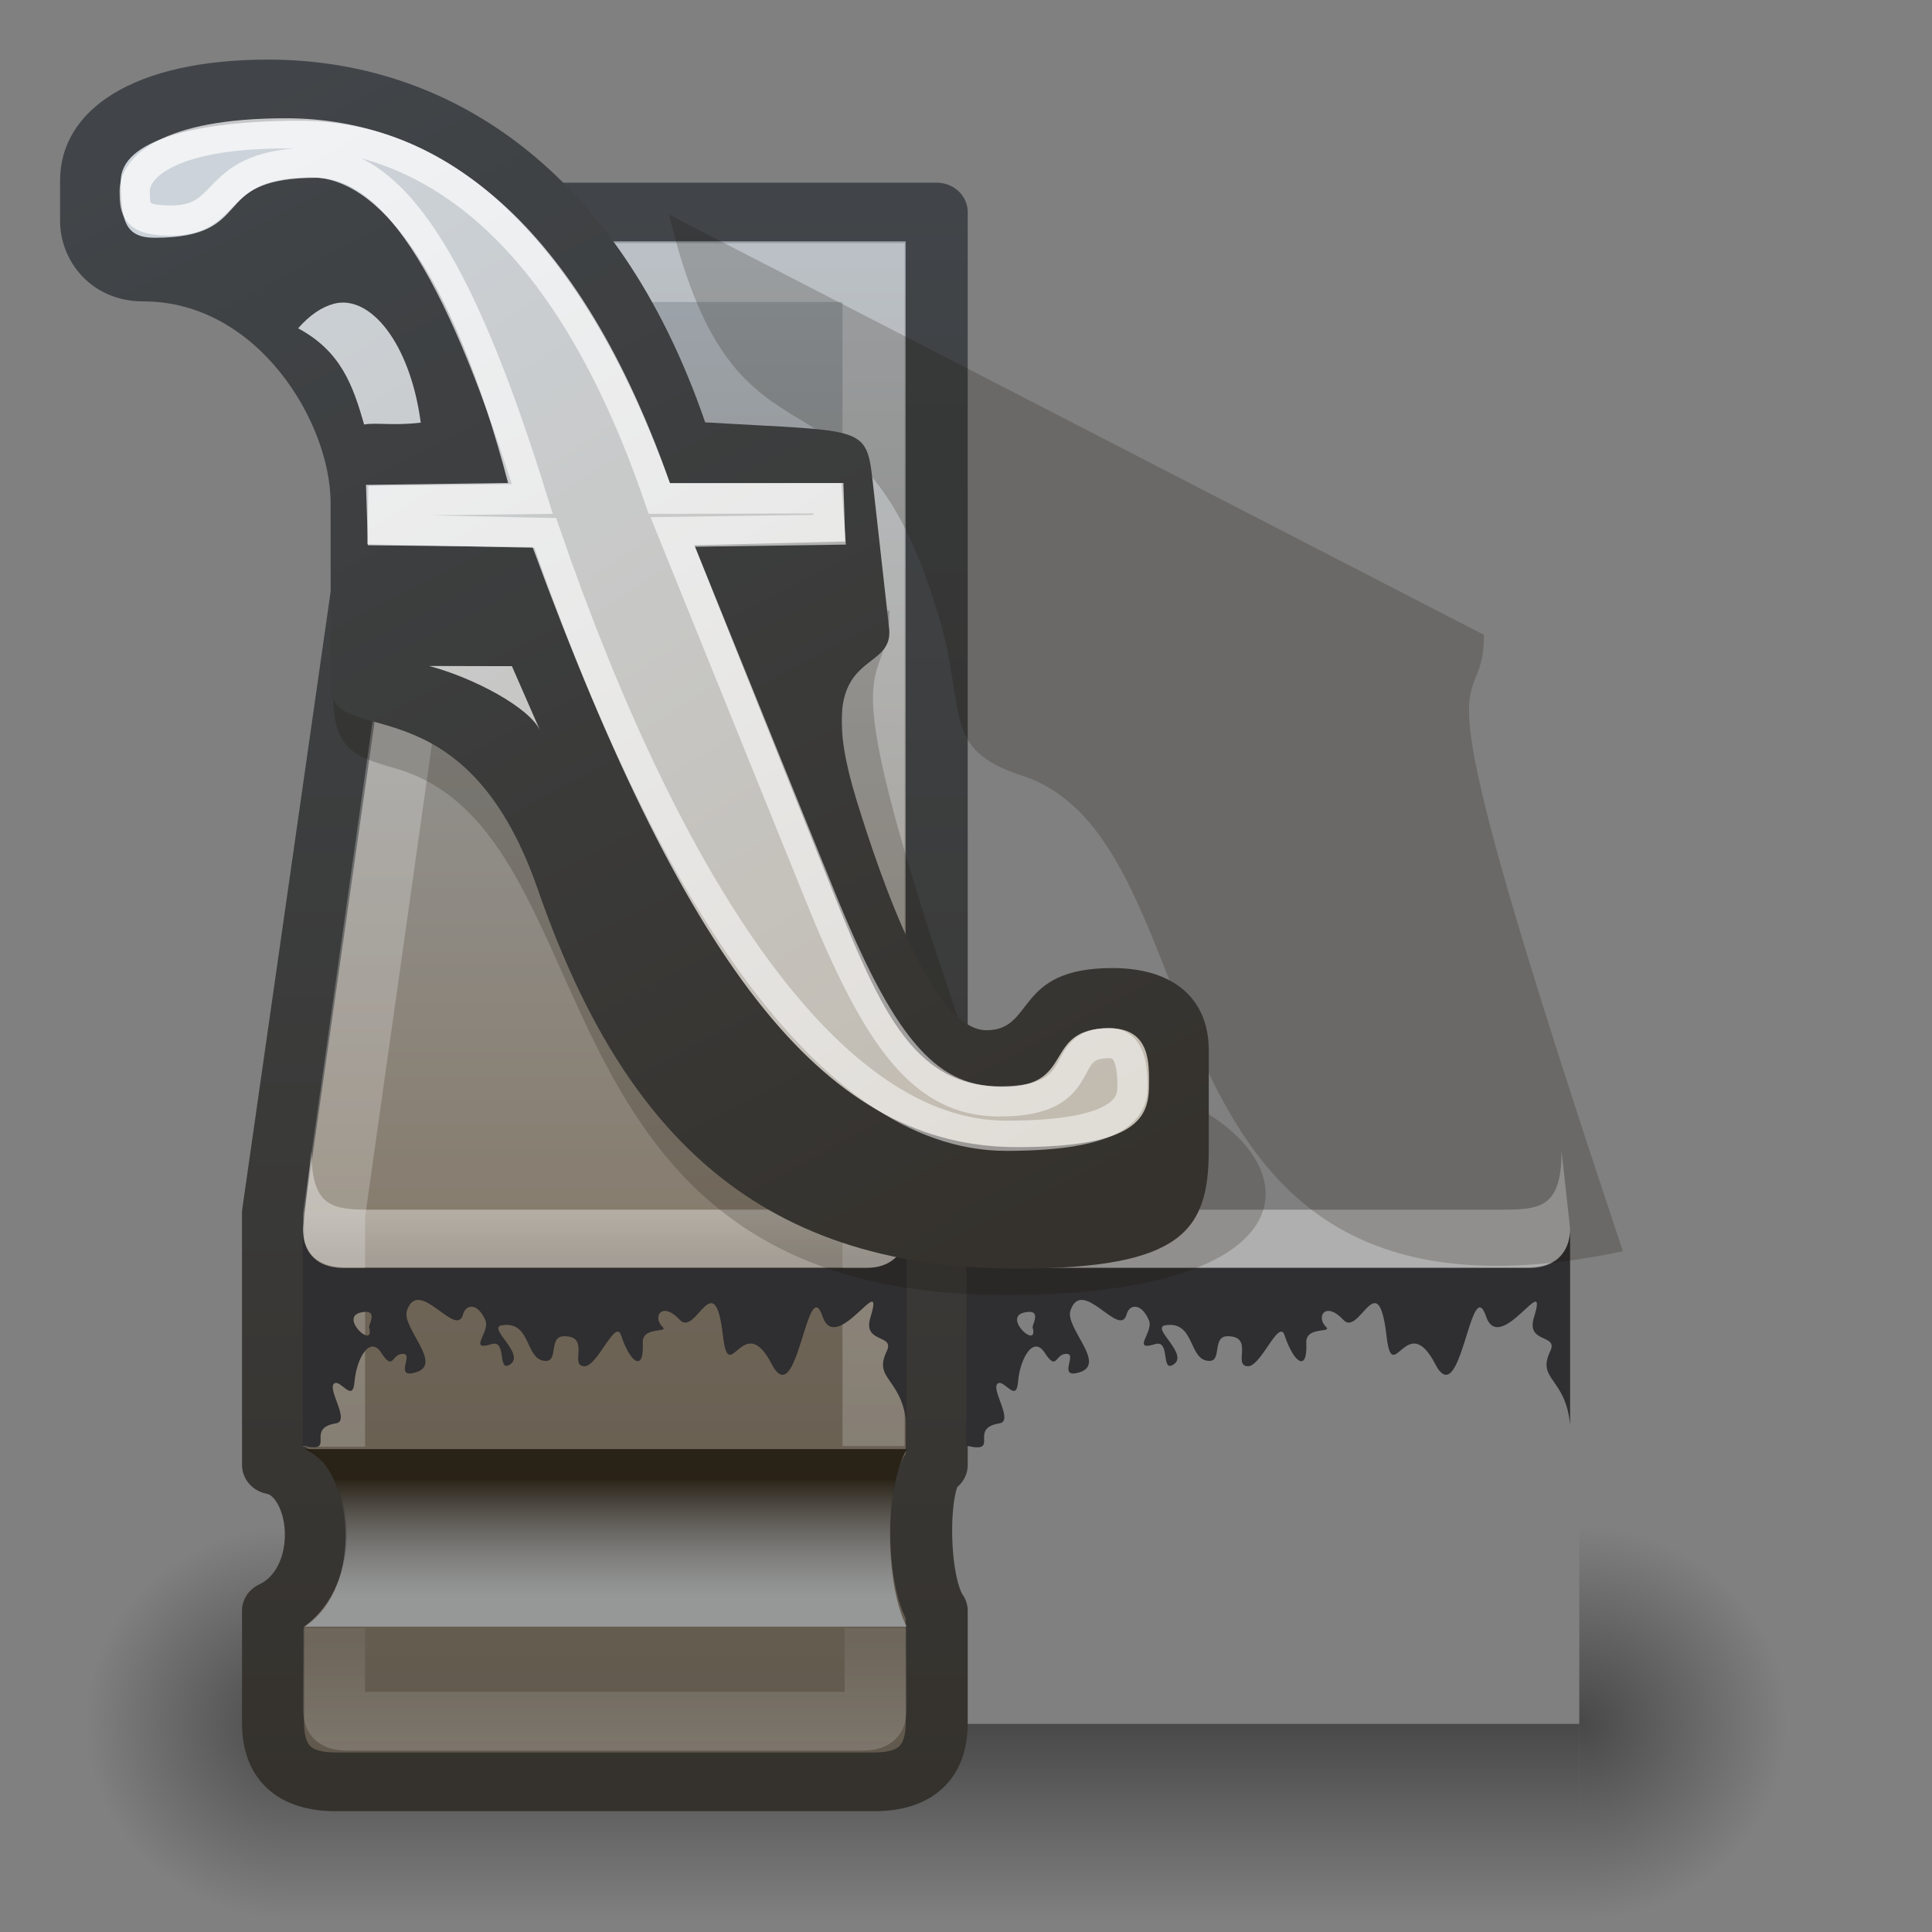 <svg xmlns="http://www.w3.org/2000/svg" xmlns:svg="http://www.w3.org/2000/svg" xmlns:xlink="http://www.w3.org/1999/xlink" id="svg2" width="32" height="32" version="1.1"><rect width="100%" height="100%" fill="#808080" stroke="none"/><defs id="defs6"><linearGradient id="gradient1"><stop style="stop-color:#000;stop-opacity:.435" offset="0"/><stop style="stop-color:#000;stop-opacity:0" offset="1"/></linearGradient><linearGradient id="gradient2"><stop style="stop-color:#414549" offset="0"/><stop style="stop-color:#35322d" offset="1"/></linearGradient><linearGradient id="gradient3" x1="15" x2="15" y1="37" y2="40" gradientUnits="userSpaceOnUse"><stop style="stop-color:#20190e;stop-opacity:.875" offset="0"/><stop style="stop-color:#c7d2df;stop-opacity:.498" offset="1"/></linearGradient><linearGradient id="gradient4" x1="16" x2="16" y1="5" y2="44" gradientUnits="userSpaceOnUse"><stop style="stop-color:#9da5ad" offset="0"/><stop style="stop-color:#877d6f" offset=".64"/><stop style="stop-color:#6f6557" offset=".67"/><stop style="stop-color:#61594d" offset="1"/></linearGradient><linearGradient id="gradient5" x1="8" x2="25" y1="2" y2="28" gradientUnits="userSpaceOnUse"><stop style="stop-color:#ccd3da" offset="0"/><stop style="stop-color:#c2bbb0" offset="1"/></linearGradient><linearGradient id="gradient6" x1="9" x2="24" y1="2" y2="28" gradientUnits="userSpaceOnUse"><stop style="stop-color:#fff;stop-opacity:.702" offset="0"/><stop style="stop-color:#fff;stop-opacity:.498" offset="1"/></linearGradient><linearGradient id="gradient7" x1="16" x2="16" y1="5" y2="44" gradientUnits="userSpaceOnUse"><stop style="stop-color:#fff;stop-opacity:.31" offset="0"/><stop style="stop-color:#fff;stop-opacity:.184" offset=".82"/><stop style="stop-color:#fff;stop-opacity:.059" offset=".92"/><stop style="stop-color:#fff;stop-opacity:.184" offset="1"/></linearGradient><linearGradient id="gradient10" x1="24" x2="24" y1="43" y2="48" gradientTransform="matrix(0.687,0,0,0.65,-0.63,0.587)" gradientUnits="userSpaceOnUse" xlink:href="#gradient1"/><radialGradient id="gradient11" cx="8" cy="43" r="5" fx="8" fy="43" gradientTransform="matrix(0.687,0,0,0.65,-0.63,0.587)" gradientUnits="userSpaceOnUse" xlink:href="#gradient1"/><radialGradient id="gradient12" cx="39" cy="43" r="5" fx="39" fy="43" gradientTransform="matrix(0.687,0,0,0.65,-0.63,0.587)" gradientUnits="userSpaceOnUse" xlink:href="#gradient1"/><linearGradient id="linearGradient3452" x1="16" x2="16" y1="5" y2="44" gradientUnits="userSpaceOnUse" xlink:href="#gradient4"/><linearGradient id="linearGradient3454" x1="14" x2="14" y1="4" y2="45" gradientUnits="userSpaceOnUse" xlink:href="#gradient2"/><linearGradient id="linearGradient3458" x1="16" x2="16" y1="5" y2="44" gradientUnits="userSpaceOnUse" xlink:href="#gradient7"/><linearGradient id="linearGradient3604" x1="15.476" x2="15.476" y1="36.768" y2="39.843" gradientUnits="userSpaceOnUse" xlink:href="#gradient3"/><linearGradient id="linearGradient3655" x1="9" x2="24" y1="2" y2="28" gradientTransform="matrix(0.689,0,0,0.667,-0.324,0.718)" gradientUnits="userSpaceOnUse" xlink:href="#gradient6"/><linearGradient id="linearGradient3661" x1="8" x2="24" y1="1" y2="31" gradientTransform="matrix(0.689,0,0,0.667,-0.383,0.32)" gradientUnits="userSpaceOnUse" xlink:href="#gradient2"/><linearGradient id="linearGradient3063" x1="8" x2="25" y1="2" y2="28" gradientTransform="matrix(0.689,0,0,0.667,-0.383,0.32)" gradientUnits="userSpaceOnUse" xlink:href="#gradient5"/></defs><path id="path56" d="M 1.431,25.302 L 1.431,31.805 L 4.865,31.805 L 4.865,25.302 z" style="fill:url(#gradient11)"/><path id="path58" d="M 4.865,28.553 L 4.865,31.805 L 26.158,31.805 L 26.158,28.553 z" style="fill:url(#gradient10)"/><path id="path60" d="M 26.158,25.302 L 26.158,31.805 L 29.592,31.805 L 29.592,25.302 z" style="fill:url(#gradient12)"/><g id="base" transform="matrix(0.687,0,0,0.65,-0.63,0.587)"><path id="path63" d="M 23.5,4.5 L 23.5,36.429 C 23,36.679 23,39.391 23.5,40.141 L 23.5,43 C 23.5,44 23,44.5 22,44.5 L 9,44.5 C 8,44.5 7.5,44 7.5,43 L 7.5,40.141 C 9,39.391 8.75,36.679 7.5,36.429 L 7.5,30 L 10.75,6 C 10.92,4.747 11.5,4.5 12.5,4.5 z" style="fill:url(#linearGradient3452);stroke:url(#linearGradient3454);stroke-width:1.496;stroke-linejoin:round;stroke-opacity:1"/><path id="path65" d="M 8.259,36.023 C 9.435,36.507 9.722,39.524 8.259,40.547 L 22.778,40.547 C 22.278,39.547 22.204,37.109 22.778,36.023 z" style="fill:url(#linearGradient3604)"/><path id="path67" d="M 8.971,35.961 L 8.971,30.054 L 12.116,6.545 C 12.183,6.043 12.366,6.045 12.866,6.045 L 21.977,6.045 L 21.977,35.945 M 22.029,40.586 L 22.029,42.457 C 22.029,42.957 22.029,42.957 21.529,42.957 L 9.471,42.957 C 8.971,42.957 8.971,42.957 8.971,42.457 L 8.971,40.586" style="fill:none;stroke:url(#linearGradient3458);stroke-width:1.496;stroke-opacity:1"/><path id="path69" d="M 8.426,28.422 L 8.222,30.391 C 8.208,30.529 8.222,31.391 9.222,31.391 L 22.741,31.391 L 22.741,29.922 L 9.972,29.922 C 8.972,29.922 8.426,29.922 8.426,28.422 z" style="fill:#fff;fill-opacity:.373"/></g><use id="use73" width="48" height="48" x="0" y="0" transform="matrix(-1,0,0,1,31.023,3.7987314e-8)" xlink:href="#base"/><path id="ink" d="M 5.017,20.353 L 5.017,23.945 C 5.599,24.083 5.034,23.659 5.565,23.575 C 5.809,23.536 5.408,23 5.538,22.914 C 5.642,22.844 5.843,23.241 5.871,22.893 C 5.904,22.5 6.124,22.113 6.314,22.406 C 6.528,22.735 6.481,22.397 6.694,22.426 C 6.837,22.445 6.53,22.838 6.887,22.731 C 7.353,22.591 6.642,21.991 6.741,21.704 C 6.938,21.134 7.56,22.19 7.672,21.765 C 7.713,21.608 7.909,21.565 8.04,21.868 C 8.123,22.061 7.74,22.387 8.142,22.263 C 8.396,22.185 8.239,22.716 8.433,22.609 C 8.733,22.443 8.059,21.992 8.311,21.951 C 8.813,21.87 8.686,22.541 9.044,22.541 C 9.251,22.541 9.083,22.132 9.343,22.132 C 9.794,22.132 9.416,22.629 9.683,22.629 C 9.898,22.629 10.193,21.836 10.286,22.115 C 10.444,22.59 10.671,22.727 10.646,22.243 C 10.632,21.962 11.082,22.082 10.975,21.979 C 10.799,21.809 10.965,21.543 11.261,21.862 C 11.527,22.148 11.835,20.918 11.975,22.127 C 12.075,22.996 12.308,21.678 12.783,22.595 C 13.21,23.417 13.367,21.053 13.624,21.804 C 13.853,22.471 14.674,20.988 14.417,21.821 C 14.281,22.258 14.828,22.09 14.687,22.38 C 14.456,22.859 14.946,22.815 15.016,23.605 L 15.016,20.353 C 15.016,20.678 14.838,20.993 14.349,21.003 L 5.684,21.003 C 5.174,20.993 5.017,20.678 5.017,20.353 z M 5.979,21.738 C 6.28,21.673 6.102,21.943 6.114,21.987 C 6.217,22.368 5.603,21.819 5.979,21.738 z" style="fill:#2f2e30"/><use id="use76" width="48" height="48" x="0" y="0" transform="translate(10.99,3.8538026e-8)" xlink:href="#ink"/><path id="path78" d="M 5.512,11.405 C 5.512,12.395 5.806,12.516 6.542,12.725 C 10.248,13.781 8.575,21.45 16.65,21.45 C 21.458,21.45 21.711,19.503 19.997,18.441 L 16.501,18.692 C 13.432,9.997 14.733,11.759 14.733,10.109 z" style="fill:#161108;fill-opacity:.2"/><path id="path80" d="M 11.083,3.556 C 12.217,8.325 14.174,5.58 15.547,10.202 C 16.019,11.79 15.577,12.408 16.921,12.844 C 20.398,13.971 18.518,22.499 26.881,20.724 C 23.217,9.779 24.579,12.166 24.579,10.515 z" style="fill:#161108;fill-opacity:.2"/><g id="g3823"><path id="path83" d="M 4.442,0.987 C 2.202,0.987 0.995,1.822 0.995,2.99 L 0.995,3.657 C 0.995,4.325 1.512,4.992 2.374,4.992 C 4.27,4.992 5.475,6.995 5.476,8.33 L 5.478,11.367 C 5.479,12.421 7.685,11.213 8.904,14.72 C 10.259,18.622 12.433,21.012 16.851,21.012 C 19.608,21.012 20.021,20.37 20.021,19.035 L 20.021,17.395 C 20.021,16.56 19.458,16.034 18.424,16.034 C 16.791,16.034 17.149,17.064 16.338,17.064 C 15.451,17.064 14.6,14.591 14.189,13.26 C 13.378,10.63 14.82,11.238 14.726,10.4 L 14.472,8.131 C 14.347,7.016 14.438,7.161 11.68,6.995 C 10.216,2.738 7.372,0.987 4.442,0.987 z" style="fill:url(#linearGradient3661)"/><path id="path85" d="M 4.969,2 C 3.206,2 2,2.333 2,3 C 2,3.664 2.077,3.938 2.562,3.938 C 4.249,3.938 3.455,2.968 5.125,2.938 C 6.263,2.917 7.482,4.47 8.416,8 L 6.062,8.031 L 6.094,9.031 L 8.822,9.062 C 11.451,16.217 13.743,19 16.844,19 C 18.836,19 19.031,18.51 19.031,17.969 C 19.031,17.635 19.064,17.031 18.375,17.031 C 17.25,17.031 17.832,18 16.625,18 C 15.082,18 14.565,16.719 13.625,14.344 L 11.5,9.031 L 14,8.969 L 13.969,8 L 11.094,8 C 9.758,4.266 7.673,2 4.969,2 z M 5.531,5.031 C 5.332,5.084 5.128,5.219 4.938,5.438 C 5.652,5.821 5.848,6.392 6.031,7.031 C 6.235,6.995 6.516,7.055 6.969,7 C 6.793,5.68 6.13,4.874 5.531,5.031 z M 7.108,11.031 C 7.845,11.226 8.779,11.722 8.948,12.106 L 8.479,11.034 z" style="fill:url(#linearGradient3063)"/><path id="path87" d="M 4.738,2.209 C 2.702,2.209 2.231,2.818 2.231,3.161 C 2.231,3.495 2.256,3.653 2.827,3.653 C 3.893,3.653 3.433,2.695 5.231,2.695 C 6.61,2.695 7.701,4.677 8.817,8.265 L 6.348,8.295 L 6.339,8.769 L 9.032,8.827 C 11.036,14.644 13.711,18.812 16.667,18.812 C 18.506,18.812 18.758,18.361 18.758,18.006 C 18.758,17.546 18.668,17.277 18.367,17.277 C 17.466,17.277 18.138,18.243 16.554,18.243 C 15.283,18.243 14.54,17.203 13.581,14.835 L 11.143,8.811 L 13.741,8.774 L 13.703,8.254 L 10.922,8.261 C 9.371,3.723 7.068,2.209 4.738,2.209 z" style="fill:none;stroke:url(#linearGradient3655);stroke-width:.5;stroke-miterlimit:4;stroke-dasharray:none"/></g><use id="use3828" width="32" height="32" x="0" y="0" transform="translate(10,0)" xlink:href="#g3823"/></svg>